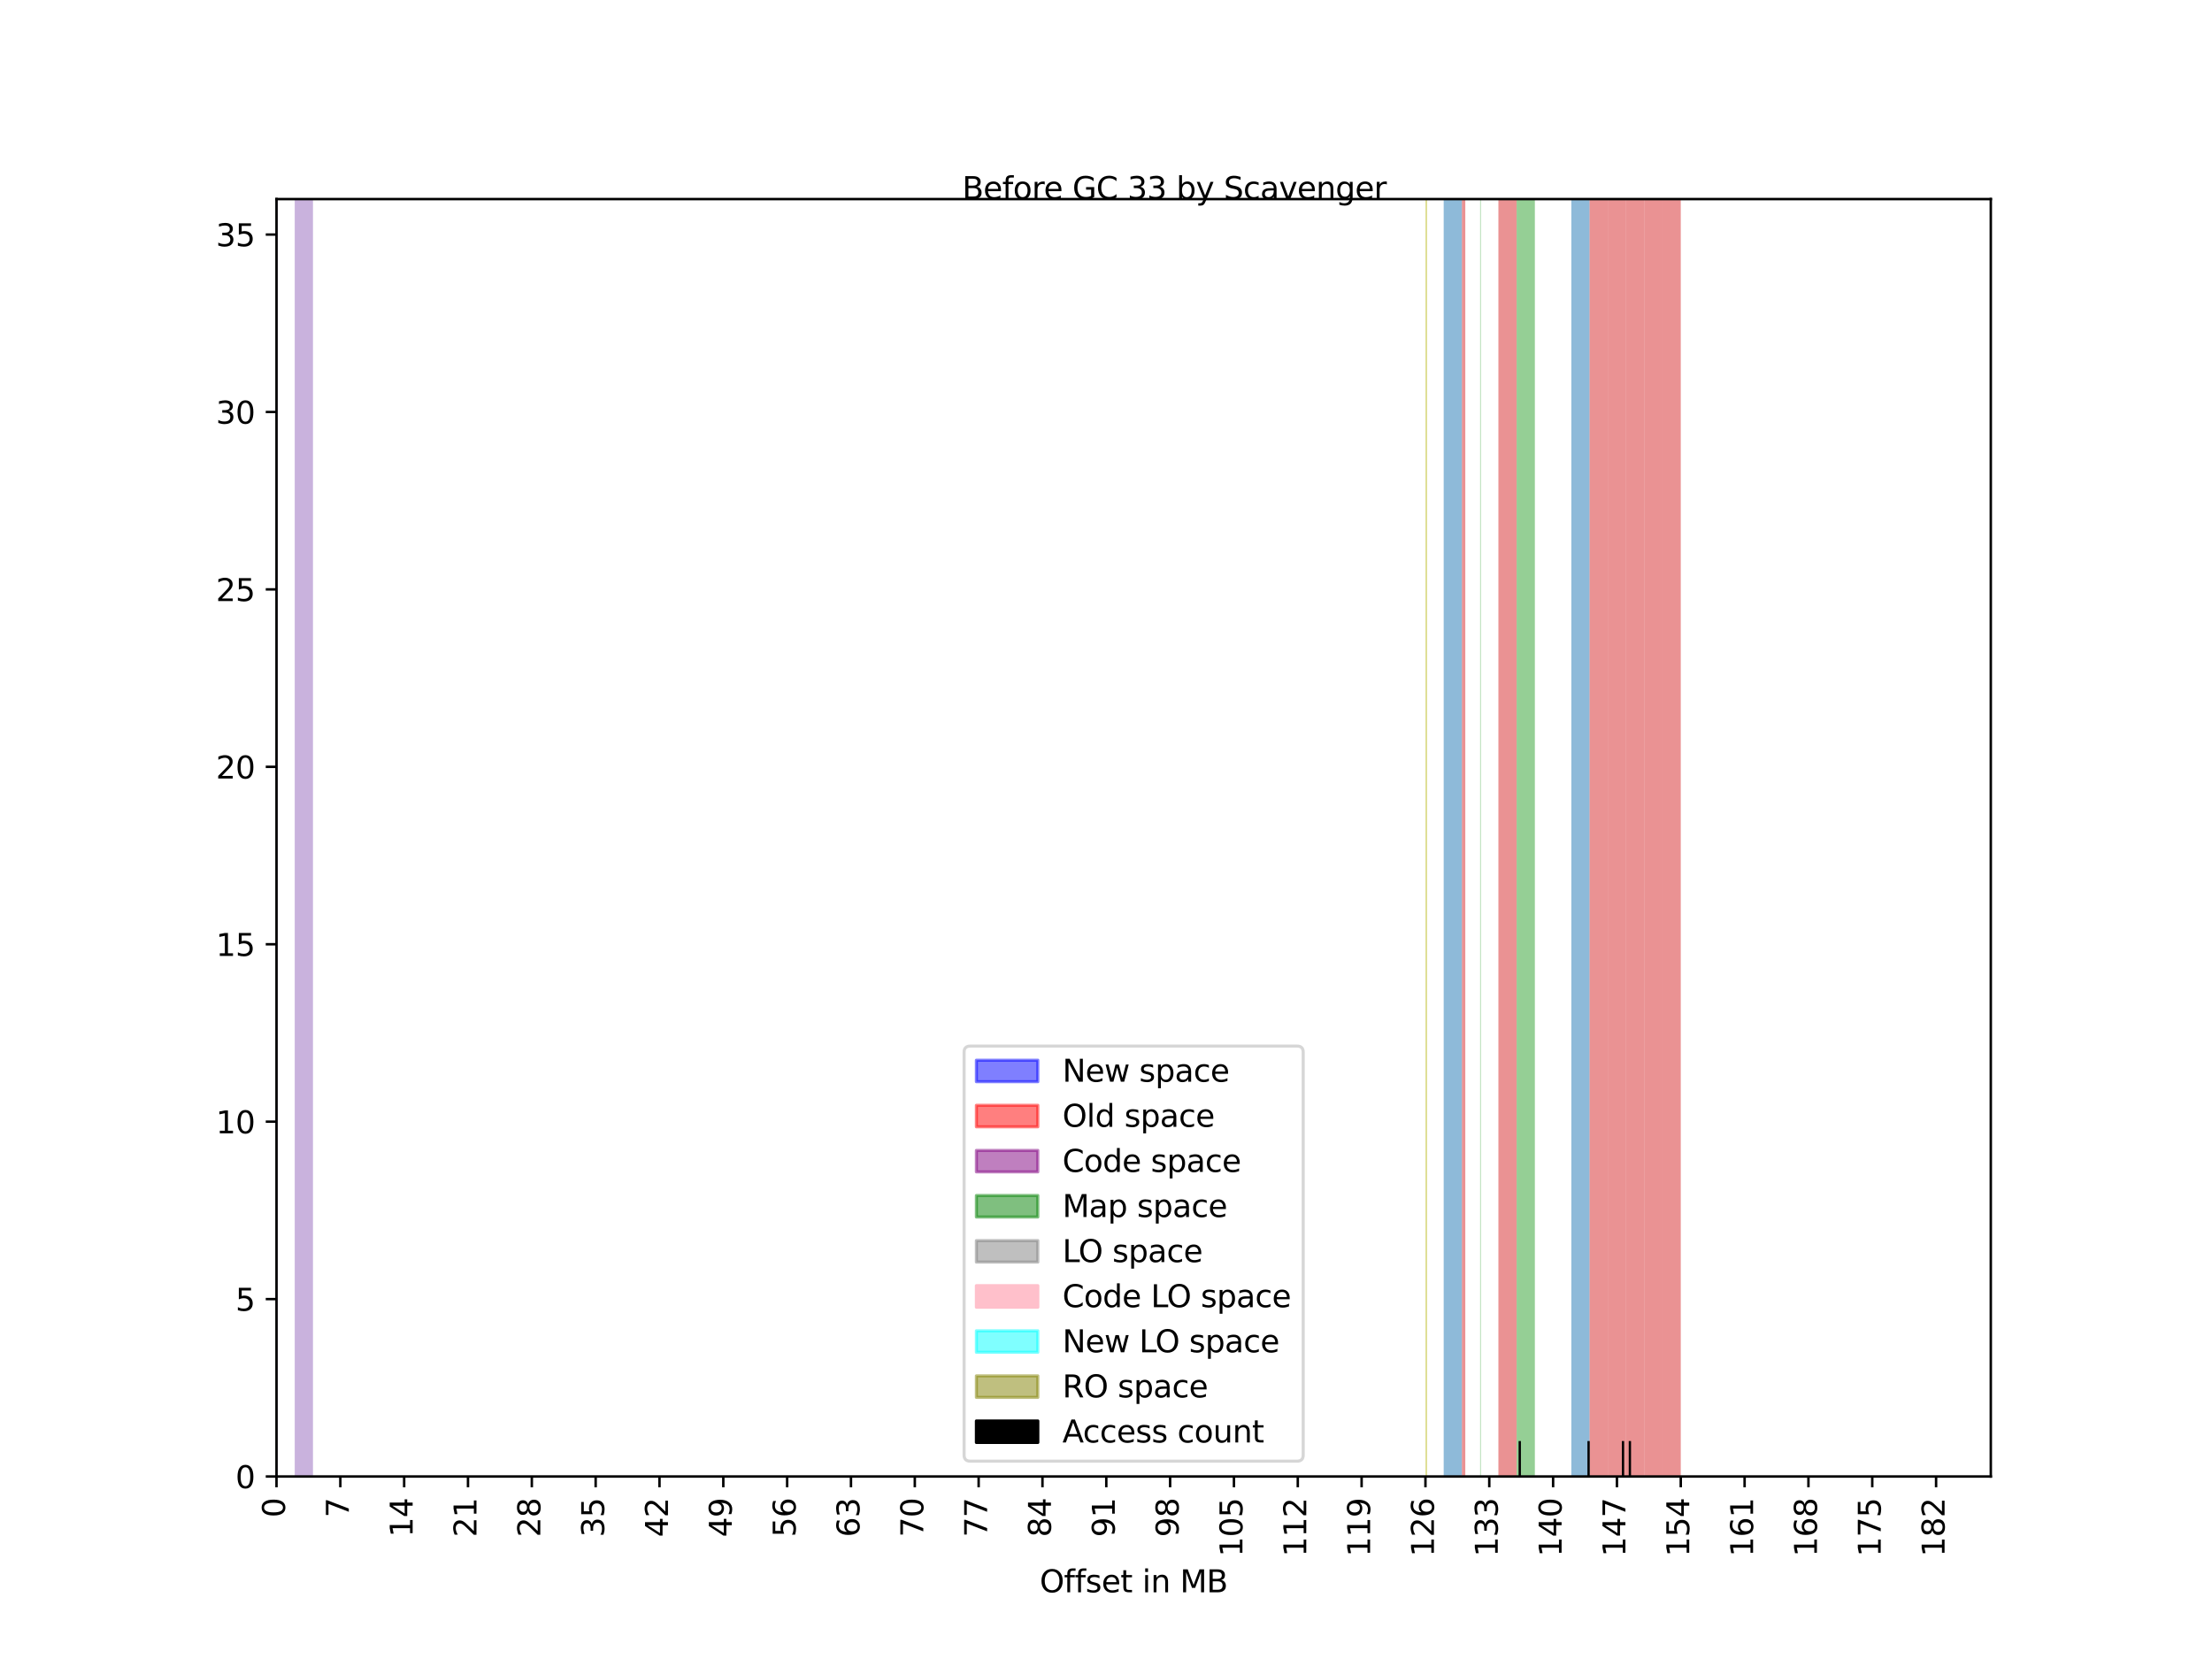 <?xml version="1.0" encoding="utf-8" standalone="no"?>
<!DOCTYPE svg PUBLIC "-//W3C//DTD SVG 1.1//EN"
  "http://www.w3.org/Graphics/SVG/1.1/DTD/svg11.dtd">
<svg height="540pt" version="1.1" viewBox="0 0 720 540" width="720pt" xmlns="http://www.w3.org/2000/svg" xmlns:xlink="http://www.w3.org/1999/xlink">
 <defs>
  <style type="text/css">*{stroke-linecap:butt;stroke-linejoin:round;}</style>
 </defs>
 <g id="figure_1">
  <g id="patch_1">
   <path d="M 0 540 
L 720 540 
L 720 0 
L 0 0 
z
" style="fill:#ffffff;"/>
  </g>
  <g id="axes_1">
   <g id="patch_2">
    <path d="M 90 480.6 
L 648 480.6 
L 648 64.8 
L 90 64.8 
z
" style="fill:#ffffff;"/>
   </g>
   <g id="patch_3">
    <path clip-path="url(#p34854613bb)" d="M 469.915 480.6 
L 469.915 64.8 
L 475.851 64.8 
L 475.851 480.6 
z
" style="fill:#1f77b4;opacity:0.5;"/>
   </g>
   <g id="patch_4">
    <path clip-path="url(#p34854613bb)" d="M 511.468 480.6 
L 511.468 64.8 
L 517.404 64.8 
L 517.404 480.6 
z
" style="fill:#1f77b4;opacity:0.5;"/>
   </g>
   <g id="patch_5">
    <path clip-path="url(#p34854613bb)" d="M 475.851 480.6 
L 475.851 64.8 
L 476.953 64.8 
L 476.953 480.6 
z
" style="fill:#d62728;opacity:0.5;"/>
   </g>
   <g id="patch_6">
    <path clip-path="url(#p34854613bb)" d="M 523.34 480.6 
L 523.34 64.8 
L 529.277 64.8 
L 529.277 480.6 
z
" style="fill:#d62728;opacity:0.5;"/>
   </g>
   <g id="patch_7">
    <path clip-path="url(#p34854613bb)" d="M 517.404 480.6 
L 517.404 64.8 
L 523.34 64.8 
L 523.34 480.6 
z
" style="fill:#d62728;opacity:0.5;"/>
   </g>
   <g id="patch_8">
    <path clip-path="url(#p34854613bb)" d="M 541.149 480.6 
L 541.149 64.8 
L 547.085 64.8 
L 547.085 480.6 
z
" style="fill:#d62728;opacity:0.5;"/>
   </g>
   <g id="patch_9">
    <path clip-path="url(#p34854613bb)" d="M 487.723 480.6 
L 487.723 64.8 
L 493.66 64.8 
L 493.66 480.6 
z
" style="fill:#d62728;opacity:0.5;"/>
   </g>
   <g id="patch_10">
    <path clip-path="url(#p34854613bb)" d="M 529.277 480.6 
L 529.277 64.8 
L 535.213 64.8 
L 535.213 480.6 
z
" style="fill:#d62728;opacity:0.5;"/>
   </g>
   <g id="patch_11">
    <path clip-path="url(#p34854613bb)" d="M 535.213 480.6 
L 535.213 64.8 
L 541.149 64.8 
L 541.149 480.6 
z
" style="fill:#d62728;opacity:0.5;"/>
   </g>
   <g id="patch_12">
    <path clip-path="url(#p34854613bb)" d="M 90 480.6 
L 90 64.8 
L 90.406 64.8 
L 90.406 480.6 
z
" style="fill:#9467bd;opacity:0.5;"/>
   </g>
   <g id="patch_13">
    <path clip-path="url(#p34854613bb)" d="M 95.936 480.6 
L 95.936 64.8 
L 101.872 64.8 
L 101.872 480.6 
z
" style="fill:#9467bd;opacity:0.5;"/>
   </g>
   <g id="patch_14">
    <path clip-path="url(#p34854613bb)" d="M 481.787 480.6 
L 481.787 64.8 
L 481.984 64.8 
L 481.984 480.6 
z
" style="fill:#2ca02c;opacity:0.5;"/>
   </g>
   <g id="patch_15">
    <path clip-path="url(#p34854613bb)" d="M 493.66 480.6 
L 493.66 64.8 
L 499.596 64.8 
L 499.596 480.6 
z
" style="fill:#2ca02c;opacity:0.5;"/>
   </g>
   <g id="patch_16">
    <path clip-path="url(#p34854613bb)" d="M 463.979 480.6 
L 463.979 64.8 
L 464.524 64.8 
L 464.524 480.6 
z
" style="fill:#bcbd22;opacity:0.5;"/>
   </g>
   <g id="patch_17">
    <path clip-path="url(#p34854613bb)" d="M 494.302 480.6 
L 495.049 480.6 
L 495.049 469.05 
L 494.302 469.05 
z
"/>
   </g>
   <g id="patch_18">
    <path clip-path="url(#p34854613bb)" d="M 495.049 480.6 
L 495.796 480.6 
L 495.796 480.6 
L 495.049 480.6 
z
"/>
   </g>
   <g id="patch_19">
    <path clip-path="url(#p34854613bb)" d="M 495.796 480.6 
L 496.543 480.6 
L 496.543 480.6 
L 495.796 480.6 
z
"/>
   </g>
   <g id="patch_20">
    <path clip-path="url(#p34854613bb)" d="M 496.543 480.6 
L 497.289 480.6 
L 497.289 480.6 
L 496.543 480.6 
z
"/>
   </g>
   <g id="patch_21">
    <path clip-path="url(#p34854613bb)" d="M 497.289 480.6 
L 498.036 480.6 
L 498.036 480.6 
L 497.289 480.6 
z
"/>
   </g>
   <g id="patch_22">
    <path clip-path="url(#p34854613bb)" d="M 498.036 480.6 
L 498.783 480.6 
L 498.783 480.6 
L 498.036 480.6 
z
"/>
   </g>
   <g id="patch_23">
    <path clip-path="url(#p34854613bb)" d="M 498.783 480.6 
L 499.53 480.6 
L 499.53 480.6 
L 498.783 480.6 
z
"/>
   </g>
   <g id="patch_24">
    <path clip-path="url(#p34854613bb)" d="M 499.53 480.6 
L 500.277 480.6 
L 500.277 480.6 
L 499.53 480.6 
z
"/>
   </g>
   <g id="patch_25">
    <path clip-path="url(#p34854613bb)" d="M 500.277 480.6 
L 501.023 480.6 
L 501.023 480.6 
L 500.277 480.6 
z
"/>
   </g>
   <g id="patch_26">
    <path clip-path="url(#p34854613bb)" d="M 501.023 480.6 
L 501.77 480.6 
L 501.77 480.6 
L 501.023 480.6 
z
"/>
   </g>
   <g id="patch_27">
    <path clip-path="url(#p34854613bb)" d="M 501.77 480.6 
L 502.517 480.6 
L 502.517 480.6 
L 501.77 480.6 
z
"/>
   </g>
   <g id="patch_28">
    <path clip-path="url(#p34854613bb)" d="M 502.517 480.6 
L 503.264 480.6 
L 503.264 480.6 
L 502.517 480.6 
z
"/>
   </g>
   <g id="patch_29">
    <path clip-path="url(#p34854613bb)" d="M 503.264 480.6 
L 504.01 480.6 
L 504.01 480.6 
L 503.264 480.6 
z
"/>
   </g>
   <g id="patch_30">
    <path clip-path="url(#p34854613bb)" d="M 504.01 480.6 
L 504.757 480.6 
L 504.757 480.6 
L 504.01 480.6 
z
"/>
   </g>
   <g id="patch_31">
    <path clip-path="url(#p34854613bb)" d="M 504.757 480.6 
L 505.504 480.6 
L 505.504 480.6 
L 504.757 480.6 
z
"/>
   </g>
   <g id="patch_32">
    <path clip-path="url(#p34854613bb)" d="M 505.504 480.6 
L 506.251 480.6 
L 506.251 480.6 
L 505.504 480.6 
z
"/>
   </g>
   <g id="patch_33">
    <path clip-path="url(#p34854613bb)" d="M 506.251 480.6 
L 506.998 480.6 
L 506.998 480.6 
L 506.251 480.6 
z
"/>
   </g>
   <g id="patch_34">
    <path clip-path="url(#p34854613bb)" d="M 506.998 480.6 
L 507.744 480.6 
L 507.744 480.6 
L 506.998 480.6 
z
"/>
   </g>
   <g id="patch_35">
    <path clip-path="url(#p34854613bb)" d="M 507.744 480.6 
L 508.491 480.6 
L 508.491 480.6 
L 507.744 480.6 
z
"/>
   </g>
   <g id="patch_36">
    <path clip-path="url(#p34854613bb)" d="M 508.491 480.6 
L 509.238 480.6 
L 509.238 480.6 
L 508.491 480.6 
z
"/>
   </g>
   <g id="patch_37">
    <path clip-path="url(#p34854613bb)" d="M 509.238 480.6 
L 509.985 480.6 
L 509.985 480.6 
L 509.238 480.6 
z
"/>
   </g>
   <g id="patch_38">
    <path clip-path="url(#p34854613bb)" d="M 509.985 480.6 
L 510.732 480.6 
L 510.732 480.6 
L 509.985 480.6 
z
"/>
   </g>
   <g id="patch_39">
    <path clip-path="url(#p34854613bb)" d="M 510.732 480.6 
L 511.478 480.6 
L 511.478 480.6 
L 510.732 480.6 
z
"/>
   </g>
   <g id="patch_40">
    <path clip-path="url(#p34854613bb)" d="M 511.478 480.6 
L 512.225 480.6 
L 512.225 480.6 
L 511.478 480.6 
z
"/>
   </g>
   <g id="patch_41">
    <path clip-path="url(#p34854613bb)" d="M 512.225 480.6 
L 512.972 480.6 
L 512.972 480.6 
L 512.225 480.6 
z
"/>
   </g>
   <g id="patch_42">
    <path clip-path="url(#p34854613bb)" d="M 512.972 480.6 
L 513.719 480.6 
L 513.719 480.6 
L 512.972 480.6 
z
"/>
   </g>
   <g id="patch_43">
    <path clip-path="url(#p34854613bb)" d="M 513.719 480.6 
L 514.465 480.6 
L 514.465 480.6 
L 513.719 480.6 
z
"/>
   </g>
   <g id="patch_44">
    <path clip-path="url(#p34854613bb)" d="M 514.465 480.6 
L 515.212 480.6 
L 515.212 480.6 
L 514.465 480.6 
z
"/>
   </g>
   <g id="patch_45">
    <path clip-path="url(#p34854613bb)" d="M 515.212 480.6 
L 515.959 480.6 
L 515.959 480.6 
L 515.212 480.6 
z
"/>
   </g>
   <g id="patch_46">
    <path clip-path="url(#p34854613bb)" d="M 515.959 480.6 
L 516.706 480.6 
L 516.706 480.6 
L 515.959 480.6 
z
"/>
   </g>
   <g id="patch_47">
    <path clip-path="url(#p34854613bb)" d="M 516.706 480.6 
L 517.453 480.6 
L 517.453 469.05 
L 516.706 469.05 
z
"/>
   </g>
   <g id="patch_48">
    <path clip-path="url(#p34854613bb)" d="M 517.453 480.6 
L 518.199 480.6 
L 518.199 480.6 
L 517.453 480.6 
z
"/>
   </g>
   <g id="patch_49">
    <path clip-path="url(#p34854613bb)" d="M 518.199 480.6 
L 518.946 480.6 
L 518.946 480.6 
L 518.199 480.6 
z
"/>
   </g>
   <g id="patch_50">
    <path clip-path="url(#p34854613bb)" d="M 518.946 480.6 
L 519.693 480.6 
L 519.693 480.6 
L 518.946 480.6 
z
"/>
   </g>
   <g id="patch_51">
    <path clip-path="url(#p34854613bb)" d="M 519.693 480.6 
L 520.44 480.6 
L 520.44 480.6 
L 519.693 480.6 
z
"/>
   </g>
   <g id="patch_52">
    <path clip-path="url(#p34854613bb)" d="M 520.44 480.6 
L 521.187 480.6 
L 521.187 480.6 
L 520.44 480.6 
z
"/>
   </g>
   <g id="patch_53">
    <path clip-path="url(#p34854613bb)" d="M 521.187 480.6 
L 521.933 480.6 
L 521.933 480.6 
L 521.187 480.6 
z
"/>
   </g>
   <g id="patch_54">
    <path clip-path="url(#p34854613bb)" d="M 521.933 480.6 
L 522.68 480.6 
L 522.68 480.6 
L 521.933 480.6 
z
"/>
   </g>
   <g id="patch_55">
    <path clip-path="url(#p34854613bb)" d="M 522.68 480.6 
L 523.427 480.6 
L 523.427 480.6 
L 522.68 480.6 
z
"/>
   </g>
   <g id="patch_56">
    <path clip-path="url(#p34854613bb)" d="M 523.427 480.6 
L 524.174 480.6 
L 524.174 480.6 
L 523.427 480.6 
z
"/>
   </g>
   <g id="patch_57">
    <path clip-path="url(#p34854613bb)" d="M 524.174 480.6 
L 524.92 480.6 
L 524.92 480.6 
L 524.174 480.6 
z
"/>
   </g>
   <g id="patch_58">
    <path clip-path="url(#p34854613bb)" d="M 524.92 480.6 
L 525.667 480.6 
L 525.667 480.6 
L 524.92 480.6 
z
"/>
   </g>
   <g id="patch_59">
    <path clip-path="url(#p34854613bb)" d="M 525.667 480.6 
L 526.414 480.6 
L 526.414 480.6 
L 525.667 480.6 
z
"/>
   </g>
   <g id="patch_60">
    <path clip-path="url(#p34854613bb)" d="M 526.414 480.6 
L 527.161 480.6 
L 527.161 480.6 
L 526.414 480.6 
z
"/>
   </g>
   <g id="patch_61">
    <path clip-path="url(#p34854613bb)" d="M 527.161 480.6 
L 527.908 480.6 
L 527.908 480.6 
L 527.161 480.6 
z
"/>
   </g>
   <g id="patch_62">
    <path clip-path="url(#p34854613bb)" d="M 527.908 480.6 
L 528.654 480.6 
L 528.654 469.05 
L 527.908 469.05 
z
"/>
   </g>
   <g id="patch_63">
    <path clip-path="url(#p34854613bb)" d="M 528.654 480.6 
L 529.401 480.6 
L 529.401 480.6 
L 528.654 480.6 
z
"/>
   </g>
   <g id="patch_64">
    <path clip-path="url(#p34854613bb)" d="M 529.401 480.6 
L 530.148 480.6 
L 530.148 480.6 
L 529.401 480.6 
z
"/>
   </g>
   <g id="patch_65">
    <path clip-path="url(#p34854613bb)" d="M 530.148 480.6 
L 530.895 480.6 
L 530.895 469.05 
L 530.148 469.05 
z
"/>
   </g>
   <g id="matplotlib.axis_1">
    <g id="xtick_1">
     <g id="line2d_1">
      <defs>
       <path d="M 0 0 
L 0 3.5 
" id="mccbd454fa7" style="stroke:#000000;stroke-width:0.8;"/>
      </defs>
      <g>
       <use style="stroke:#000000;stroke-width:0.8;" x="90" xlink:href="#mccbd454fa7" y="480.6"/>
      </g>
     </g>
     <g id="text_1">
      <!-- 0 -->
      <g transform="translate(92.759 493.962)rotate(-90)scale(0.1 -0.1)">
       <defs>
        <path d="M 2034 4250 
Q 1547 4250 1301 3770 
Q 1056 3291 1056 2328 
Q 1056 1369 1301 889 
Q 1547 409 2034 409 
Q 2525 409 2770 889 
Q 3016 1369 3016 2328 
Q 3016 3291 2770 3770 
Q 2525 4250 2034 4250 
z
M 2034 4750 
Q 2819 4750 3233 4129 
Q 3647 3509 3647 2328 
Q 3647 1150 3233 529 
Q 2819 -91 2034 -91 
Q 1250 -91 836 529 
Q 422 1150 422 2328 
Q 422 3509 836 4129 
Q 1250 4750 2034 4750 
z
" id="DejaVuSans-30" transform="scale(0.016)"/>
       </defs>
       <use xlink:href="#DejaVuSans-30"/>
      </g>
     </g>
    </g>
    <g id="xtick_2">
     <g id="line2d_2">
      <g>
       <use style="stroke:#000000;stroke-width:0.8;" x="110.777" xlink:href="#mccbd454fa7" y="480.6"/>
      </g>
     </g>
     <g id="text_2">
      <!-- 7 -->
      <g transform="translate(113.536 493.962)rotate(-90)scale(0.1 -0.1)">
       <defs>
        <path d="M 525 4666 
L 3525 4666 
L 3525 4397 
L 1831 0 
L 1172 0 
L 2766 4134 
L 525 4134 
L 525 4666 
z
" id="DejaVuSans-37" transform="scale(0.016)"/>
       </defs>
       <use xlink:href="#DejaVuSans-37"/>
      </g>
     </g>
    </g>
    <g id="xtick_3">
     <g id="line2d_3">
      <g>
       <use style="stroke:#000000;stroke-width:0.8;" x="131.553" xlink:href="#mccbd454fa7" y="480.6"/>
      </g>
     </g>
     <g id="text_3">
      <!-- 14 -->
      <g transform="translate(134.313 500.325)rotate(-90)scale(0.1 -0.1)">
       <defs>
        <path d="M 794 531 
L 1825 531 
L 1825 4091 
L 703 3866 
L 703 4441 
L 1819 4666 
L 2450 4666 
L 2450 531 
L 3481 531 
L 3481 0 
L 794 0 
L 794 531 
z
" id="DejaVuSans-31" transform="scale(0.016)"/>
        <path d="M 2419 4116 
L 825 1625 
L 2419 1625 
L 2419 4116 
z
M 2253 4666 
L 3047 4666 
L 3047 1625 
L 3713 1625 
L 3713 1100 
L 3047 1100 
L 3047 0 
L 2419 0 
L 2419 1100 
L 313 1100 
L 313 1709 
L 2253 4666 
z
" id="DejaVuSans-34" transform="scale(0.016)"/>
       </defs>
       <use xlink:href="#DejaVuSans-31"/>
       <use x="63.623" xlink:href="#DejaVuSans-34"/>
      </g>
     </g>
    </g>
    <g id="xtick_4">
     <g id="line2d_4">
      <g>
       <use style="stroke:#000000;stroke-width:0.8;" x="152.33" xlink:href="#mccbd454fa7" y="480.6"/>
      </g>
     </g>
     <g id="text_4">
      <!-- 21 -->
      <g transform="translate(155.089 500.325)rotate(-90)scale(0.1 -0.1)">
       <defs>
        <path d="M 1228 531 
L 3431 531 
L 3431 0 
L 469 0 
L 469 531 
Q 828 903 1448 1529 
Q 2069 2156 2228 2338 
Q 2531 2678 2651 2914 
Q 2772 3150 2772 3378 
Q 2772 3750 2511 3984 
Q 2250 4219 1831 4219 
Q 1534 4219 1204 4116 
Q 875 4013 500 3803 
L 500 4441 
Q 881 4594 1212 4672 
Q 1544 4750 1819 4750 
Q 2544 4750 2975 4387 
Q 3406 4025 3406 3419 
Q 3406 3131 3298 2873 
Q 3191 2616 2906 2266 
Q 2828 2175 2409 1742 
Q 1991 1309 1228 531 
z
" id="DejaVuSans-32" transform="scale(0.016)"/>
       </defs>
       <use xlink:href="#DejaVuSans-32"/>
       <use x="63.623" xlink:href="#DejaVuSans-31"/>
      </g>
     </g>
    </g>
    <g id="xtick_5">
     <g id="line2d_5">
      <g>
       <use style="stroke:#000000;stroke-width:0.8;" x="173.106" xlink:href="#mccbd454fa7" y="480.6"/>
      </g>
     </g>
     <g id="text_5">
      <!-- 28 -->
      <g transform="translate(175.866 500.325)rotate(-90)scale(0.1 -0.1)">
       <defs>
        <path d="M 2034 2216 
Q 1584 2216 1326 1975 
Q 1069 1734 1069 1313 
Q 1069 891 1326 650 
Q 1584 409 2034 409 
Q 2484 409 2743 651 
Q 3003 894 3003 1313 
Q 3003 1734 2745 1975 
Q 2488 2216 2034 2216 
z
M 1403 2484 
Q 997 2584 770 2862 
Q 544 3141 544 3541 
Q 544 4100 942 4425 
Q 1341 4750 2034 4750 
Q 2731 4750 3128 4425 
Q 3525 4100 3525 3541 
Q 3525 3141 3298 2862 
Q 3072 2584 2669 2484 
Q 3125 2378 3379 2068 
Q 3634 1759 3634 1313 
Q 3634 634 3220 271 
Q 2806 -91 2034 -91 
Q 1263 -91 848 271 
Q 434 634 434 1313 
Q 434 1759 690 2068 
Q 947 2378 1403 2484 
z
M 1172 3481 
Q 1172 3119 1398 2916 
Q 1625 2713 2034 2713 
Q 2441 2713 2670 2916 
Q 2900 3119 2900 3481 
Q 2900 3844 2670 4047 
Q 2441 4250 2034 4250 
Q 1625 4250 1398 4047 
Q 1172 3844 1172 3481 
z
" id="DejaVuSans-38" transform="scale(0.016)"/>
       </defs>
       <use xlink:href="#DejaVuSans-32"/>
       <use x="63.623" xlink:href="#DejaVuSans-38"/>
      </g>
     </g>
    </g>
    <g id="xtick_6">
     <g id="line2d_6">
      <g>
       <use style="stroke:#000000;stroke-width:0.8;" x="193.883" xlink:href="#mccbd454fa7" y="480.6"/>
      </g>
     </g>
     <g id="text_6">
      <!-- 35 -->
      <g transform="translate(196.642 500.325)rotate(-90)scale(0.1 -0.1)">
       <defs>
        <path d="M 2597 2516 
Q 3050 2419 3304 2112 
Q 3559 1806 3559 1356 
Q 3559 666 3084 287 
Q 2609 -91 1734 -91 
Q 1441 -91 1130 -33 
Q 819 25 488 141 
L 488 750 
Q 750 597 1062 519 
Q 1375 441 1716 441 
Q 2309 441 2620 675 
Q 2931 909 2931 1356 
Q 2931 1769 2642 2001 
Q 2353 2234 1838 2234 
L 1294 2234 
L 1294 2753 
L 1863 2753 
Q 2328 2753 2575 2939 
Q 2822 3125 2822 3475 
Q 2822 3834 2567 4026 
Q 2313 4219 1838 4219 
Q 1578 4219 1281 4162 
Q 984 4106 628 3988 
L 628 4550 
Q 988 4650 1302 4700 
Q 1616 4750 1894 4750 
Q 2613 4750 3031 4423 
Q 3450 4097 3450 3541 
Q 3450 3153 3228 2886 
Q 3006 2619 2597 2516 
z
" id="DejaVuSans-33" transform="scale(0.016)"/>
        <path d="M 691 4666 
L 3169 4666 
L 3169 4134 
L 1269 4134 
L 1269 2991 
Q 1406 3038 1543 3061 
Q 1681 3084 1819 3084 
Q 2600 3084 3056 2656 
Q 3513 2228 3513 1497 
Q 3513 744 3044 326 
Q 2575 -91 1722 -91 
Q 1428 -91 1123 -41 
Q 819 9 494 109 
L 494 744 
Q 775 591 1075 516 
Q 1375 441 1709 441 
Q 2250 441 2565 725 
Q 2881 1009 2881 1497 
Q 2881 1984 2565 2268 
Q 2250 2553 1709 2553 
Q 1456 2553 1204 2497 
Q 953 2441 691 2322 
L 691 4666 
z
" id="DejaVuSans-35" transform="scale(0.016)"/>
       </defs>
       <use xlink:href="#DejaVuSans-33"/>
       <use x="63.623" xlink:href="#DejaVuSans-35"/>
      </g>
     </g>
    </g>
    <g id="xtick_7">
     <g id="line2d_7">
      <g>
       <use style="stroke:#000000;stroke-width:0.8;" x="214.66" xlink:href="#mccbd454fa7" y="480.6"/>
      </g>
     </g>
     <g id="text_7">
      <!-- 42 -->
      <g transform="translate(217.419 500.325)rotate(-90)scale(0.1 -0.1)">
       <use xlink:href="#DejaVuSans-34"/>
       <use x="63.623" xlink:href="#DejaVuSans-32"/>
      </g>
     </g>
    </g>
    <g id="xtick_8">
     <g id="line2d_8">
      <g>
       <use style="stroke:#000000;stroke-width:0.8;" x="235.436" xlink:href="#mccbd454fa7" y="480.6"/>
      </g>
     </g>
     <g id="text_8">
      <!-- 49 -->
      <g transform="translate(238.196 500.325)rotate(-90)scale(0.1 -0.1)">
       <defs>
        <path d="M 703 97 
L 703 672 
Q 941 559 1184 500 
Q 1428 441 1663 441 
Q 2288 441 2617 861 
Q 2947 1281 2994 2138 
Q 2813 1869 2534 1725 
Q 2256 1581 1919 1581 
Q 1219 1581 811 2004 
Q 403 2428 403 3163 
Q 403 3881 828 4315 
Q 1253 4750 1959 4750 
Q 2769 4750 3195 4129 
Q 3622 3509 3622 2328 
Q 3622 1225 3098 567 
Q 2575 -91 1691 -91 
Q 1453 -91 1209 -44 
Q 966 3 703 97 
z
M 1959 2075 
Q 2384 2075 2632 2365 
Q 2881 2656 2881 3163 
Q 2881 3666 2632 3958 
Q 2384 4250 1959 4250 
Q 1534 4250 1286 3958 
Q 1038 3666 1038 3163 
Q 1038 2656 1286 2365 
Q 1534 2075 1959 2075 
z
" id="DejaVuSans-39" transform="scale(0.016)"/>
       </defs>
       <use xlink:href="#DejaVuSans-34"/>
       <use x="63.623" xlink:href="#DejaVuSans-39"/>
      </g>
     </g>
    </g>
    <g id="xtick_9">
     <g id="line2d_9">
      <g>
       <use style="stroke:#000000;stroke-width:0.8;" x="256.213" xlink:href="#mccbd454fa7" y="480.6"/>
      </g>
     </g>
     <g id="text_9">
      <!-- 56 -->
      <g transform="translate(258.972 500.325)rotate(-90)scale(0.1 -0.1)">
       <defs>
        <path d="M 2113 2584 
Q 1688 2584 1439 2293 
Q 1191 2003 1191 1497 
Q 1191 994 1439 701 
Q 1688 409 2113 409 
Q 2538 409 2786 701 
Q 3034 994 3034 1497 
Q 3034 2003 2786 2293 
Q 2538 2584 2113 2584 
z
M 3366 4563 
L 3366 3988 
Q 3128 4100 2886 4159 
Q 2644 4219 2406 4219 
Q 1781 4219 1451 3797 
Q 1122 3375 1075 2522 
Q 1259 2794 1537 2939 
Q 1816 3084 2150 3084 
Q 2853 3084 3261 2657 
Q 3669 2231 3669 1497 
Q 3669 778 3244 343 
Q 2819 -91 2113 -91 
Q 1303 -91 875 529 
Q 447 1150 447 2328 
Q 447 3434 972 4092 
Q 1497 4750 2381 4750 
Q 2619 4750 2861 4703 
Q 3103 4656 3366 4563 
z
" id="DejaVuSans-36" transform="scale(0.016)"/>
       </defs>
       <use xlink:href="#DejaVuSans-35"/>
       <use x="63.623" xlink:href="#DejaVuSans-36"/>
      </g>
     </g>
    </g>
    <g id="xtick_10">
     <g id="line2d_10">
      <g>
       <use style="stroke:#000000;stroke-width:0.8;" x="276.989" xlink:href="#mccbd454fa7" y="480.6"/>
      </g>
     </g>
     <g id="text_10">
      <!-- 63 -->
      <g transform="translate(279.749 500.325)rotate(-90)scale(0.1 -0.1)">
       <use xlink:href="#DejaVuSans-36"/>
       <use x="63.623" xlink:href="#DejaVuSans-33"/>
      </g>
     </g>
    </g>
    <g id="xtick_11">
     <g id="line2d_11">
      <g>
       <use style="stroke:#000000;stroke-width:0.8;" x="297.766" xlink:href="#mccbd454fa7" y="480.6"/>
      </g>
     </g>
     <g id="text_11">
      <!-- 70 -->
      <g transform="translate(300.525 500.325)rotate(-90)scale(0.1 -0.1)">
       <use xlink:href="#DejaVuSans-37"/>
       <use x="63.623" xlink:href="#DejaVuSans-30"/>
      </g>
     </g>
    </g>
    <g id="xtick_12">
     <g id="line2d_12">
      <g>
       <use style="stroke:#000000;stroke-width:0.8;" x="318.543" xlink:href="#mccbd454fa7" y="480.6"/>
      </g>
     </g>
     <g id="text_12">
      <!-- 77 -->
      <g transform="translate(321.302 500.325)rotate(-90)scale(0.1 -0.1)">
       <use xlink:href="#DejaVuSans-37"/>
       <use x="63.623" xlink:href="#DejaVuSans-37"/>
      </g>
     </g>
    </g>
    <g id="xtick_13">
     <g id="line2d_13">
      <g>
       <use style="stroke:#000000;stroke-width:0.8;" x="339.319" xlink:href="#mccbd454fa7" y="480.6"/>
      </g>
     </g>
     <g id="text_13">
      <!-- 84 -->
      <g transform="translate(342.079 500.325)rotate(-90)scale(0.1 -0.1)">
       <use xlink:href="#DejaVuSans-38"/>
       <use x="63.623" xlink:href="#DejaVuSans-34"/>
      </g>
     </g>
    </g>
    <g id="xtick_14">
     <g id="line2d_14">
      <g>
       <use style="stroke:#000000;stroke-width:0.8;" x="360.096" xlink:href="#mccbd454fa7" y="480.6"/>
      </g>
     </g>
     <g id="text_14">
      <!-- 91 -->
      <g transform="translate(362.855 500.325)rotate(-90)scale(0.1 -0.1)">
       <use xlink:href="#DejaVuSans-39"/>
       <use x="63.623" xlink:href="#DejaVuSans-31"/>
      </g>
     </g>
    </g>
    <g id="xtick_15">
     <g id="line2d_15">
      <g>
       <use style="stroke:#000000;stroke-width:0.8;" x="380.872" xlink:href="#mccbd454fa7" y="480.6"/>
      </g>
     </g>
     <g id="text_15">
      <!-- 98 -->
      <g transform="translate(383.632 500.325)rotate(-90)scale(0.1 -0.1)">
       <use xlink:href="#DejaVuSans-39"/>
       <use x="63.623" xlink:href="#DejaVuSans-38"/>
      </g>
     </g>
    </g>
    <g id="xtick_16">
     <g id="line2d_16">
      <g>
       <use style="stroke:#000000;stroke-width:0.8;" x="401.649" xlink:href="#mccbd454fa7" y="480.6"/>
      </g>
     </g>
     <g id="text_16">
      <!-- 105 -->
      <g transform="translate(404.408 506.688)rotate(-90)scale(0.1 -0.1)">
       <use xlink:href="#DejaVuSans-31"/>
       <use x="63.623" xlink:href="#DejaVuSans-30"/>
       <use x="127.246" xlink:href="#DejaVuSans-35"/>
      </g>
     </g>
    </g>
    <g id="xtick_17">
     <g id="line2d_17">
      <g>
       <use style="stroke:#000000;stroke-width:0.8;" x="422.426" xlink:href="#mccbd454fa7" y="480.6"/>
      </g>
     </g>
     <g id="text_17">
      <!-- 112 -->
      <g transform="translate(425.185 506.688)rotate(-90)scale(0.1 -0.1)">
       <use xlink:href="#DejaVuSans-31"/>
       <use x="63.623" xlink:href="#DejaVuSans-31"/>
       <use x="127.246" xlink:href="#DejaVuSans-32"/>
      </g>
     </g>
    </g>
    <g id="xtick_18">
     <g id="line2d_18">
      <g>
       <use style="stroke:#000000;stroke-width:0.8;" x="443.202" xlink:href="#mccbd454fa7" y="480.6"/>
      </g>
     </g>
     <g id="text_18">
      <!-- 119 -->
      <g transform="translate(445.962 506.688)rotate(-90)scale(0.1 -0.1)">
       <use xlink:href="#DejaVuSans-31"/>
       <use x="63.623" xlink:href="#DejaVuSans-31"/>
       <use x="127.246" xlink:href="#DejaVuSans-39"/>
      </g>
     </g>
    </g>
    <g id="xtick_19">
     <g id="line2d_19">
      <g>
       <use style="stroke:#000000;stroke-width:0.8;" x="463.979" xlink:href="#mccbd454fa7" y="480.6"/>
      </g>
     </g>
     <g id="text_19">
      <!-- 126 -->
      <g transform="translate(466.738 506.688)rotate(-90)scale(0.1 -0.1)">
       <use xlink:href="#DejaVuSans-31"/>
       <use x="63.623" xlink:href="#DejaVuSans-32"/>
       <use x="127.246" xlink:href="#DejaVuSans-36"/>
      </g>
     </g>
    </g>
    <g id="xtick_20">
     <g id="line2d_20">
      <g>
       <use style="stroke:#000000;stroke-width:0.8;" x="484.755" xlink:href="#mccbd454fa7" y="480.6"/>
      </g>
     </g>
     <g id="text_20">
      <!-- 133 -->
      <g transform="translate(487.515 506.688)rotate(-90)scale(0.1 -0.1)">
       <use xlink:href="#DejaVuSans-31"/>
       <use x="63.623" xlink:href="#DejaVuSans-33"/>
       <use x="127.246" xlink:href="#DejaVuSans-33"/>
      </g>
     </g>
    </g>
    <g id="xtick_21">
     <g id="line2d_21">
      <g>
       <use style="stroke:#000000;stroke-width:0.8;" x="505.532" xlink:href="#mccbd454fa7" y="480.6"/>
      </g>
     </g>
     <g id="text_21">
      <!-- 140 -->
      <g transform="translate(508.291 506.688)rotate(-90)scale(0.1 -0.1)">
       <use xlink:href="#DejaVuSans-31"/>
       <use x="63.623" xlink:href="#DejaVuSans-34"/>
       <use x="127.246" xlink:href="#DejaVuSans-30"/>
      </g>
     </g>
    </g>
    <g id="xtick_22">
     <g id="line2d_22">
      <g>
       <use style="stroke:#000000;stroke-width:0.8;" x="526.309" xlink:href="#mccbd454fa7" y="480.6"/>
      </g>
     </g>
     <g id="text_22">
      <!-- 147 -->
      <g transform="translate(529.068 506.688)rotate(-90)scale(0.1 -0.1)">
       <use xlink:href="#DejaVuSans-31"/>
       <use x="63.623" xlink:href="#DejaVuSans-34"/>
       <use x="127.246" xlink:href="#DejaVuSans-37"/>
      </g>
     </g>
    </g>
    <g id="xtick_23">
     <g id="line2d_23">
      <g>
       <use style="stroke:#000000;stroke-width:0.8;" x="547.085" xlink:href="#mccbd454fa7" y="480.6"/>
      </g>
     </g>
     <g id="text_23">
      <!-- 154 -->
      <g transform="translate(549.844 506.688)rotate(-90)scale(0.1 -0.1)">
       <use xlink:href="#DejaVuSans-31"/>
       <use x="63.623" xlink:href="#DejaVuSans-35"/>
       <use x="127.246" xlink:href="#DejaVuSans-34"/>
      </g>
     </g>
    </g>
    <g id="xtick_24">
     <g id="line2d_24">
      <g>
       <use style="stroke:#000000;stroke-width:0.8;" x="567.862" xlink:href="#mccbd454fa7" y="480.6"/>
      </g>
     </g>
     <g id="text_24">
      <!-- 161 -->
      <g transform="translate(570.621 506.688)rotate(-90)scale(0.1 -0.1)">
       <use xlink:href="#DejaVuSans-31"/>
       <use x="63.623" xlink:href="#DejaVuSans-36"/>
       <use x="127.246" xlink:href="#DejaVuSans-31"/>
      </g>
     </g>
    </g>
    <g id="xtick_25">
     <g id="line2d_25">
      <g>
       <use style="stroke:#000000;stroke-width:0.8;" x="588.638" xlink:href="#mccbd454fa7" y="480.6"/>
      </g>
     </g>
     <g id="text_25">
      <!-- 168 -->
      <g transform="translate(591.398 506.688)rotate(-90)scale(0.1 -0.1)">
       <use xlink:href="#DejaVuSans-31"/>
       <use x="63.623" xlink:href="#DejaVuSans-36"/>
       <use x="127.246" xlink:href="#DejaVuSans-38"/>
      </g>
     </g>
    </g>
    <g id="xtick_26">
     <g id="line2d_26">
      <g>
       <use style="stroke:#000000;stroke-width:0.8;" x="609.415" xlink:href="#mccbd454fa7" y="480.6"/>
      </g>
     </g>
     <g id="text_26">
      <!-- 175 -->
      <g transform="translate(612.174 506.688)rotate(-90)scale(0.1 -0.1)">
       <use xlink:href="#DejaVuSans-31"/>
       <use x="63.623" xlink:href="#DejaVuSans-37"/>
       <use x="127.246" xlink:href="#DejaVuSans-35"/>
      </g>
     </g>
    </g>
    <g id="xtick_27">
     <g id="line2d_27">
      <g>
       <use style="stroke:#000000;stroke-width:0.8;" x="630.191" xlink:href="#mccbd454fa7" y="480.6"/>
      </g>
     </g>
     <g id="text_27">
      <!-- 182 -->
      <g transform="translate(632.951 506.688)rotate(-90)scale(0.1 -0.1)">
       <use xlink:href="#DejaVuSans-31"/>
       <use x="63.623" xlink:href="#DejaVuSans-38"/>
       <use x="127.246" xlink:href="#DejaVuSans-32"/>
      </g>
     </g>
    </g>
    <g id="text_28">
     <!-- Offset in MB -->
     <g transform="translate(338.422 518.286)scale(0.1 -0.1)">
      <defs>
       <path d="M 2522 4238 
Q 1834 4238 1429 3725 
Q 1025 3213 1025 2328 
Q 1025 1447 1429 934 
Q 1834 422 2522 422 
Q 3209 422 3611 934 
Q 4013 1447 4013 2328 
Q 4013 3213 3611 3725 
Q 3209 4238 2522 4238 
z
M 2522 4750 
Q 3503 4750 4090 4092 
Q 4678 3434 4678 2328 
Q 4678 1225 4090 567 
Q 3503 -91 2522 -91 
Q 1538 -91 948 565 
Q 359 1222 359 2328 
Q 359 3434 948 4092 
Q 1538 4750 2522 4750 
z
" id="DejaVuSans-4f" transform="scale(0.016)"/>
       <path d="M 2375 4863 
L 2375 4384 
L 1825 4384 
Q 1516 4384 1395 4259 
Q 1275 4134 1275 3809 
L 1275 3500 
L 2222 3500 
L 2222 3053 
L 1275 3053 
L 1275 0 
L 697 0 
L 697 3053 
L 147 3053 
L 147 3500 
L 697 3500 
L 697 3744 
Q 697 4328 969 4595 
Q 1241 4863 1831 4863 
L 2375 4863 
z
" id="DejaVuSans-66" transform="scale(0.016)"/>
       <path d="M 2834 3397 
L 2834 2853 
Q 2591 2978 2328 3040 
Q 2066 3103 1784 3103 
Q 1356 3103 1142 2972 
Q 928 2841 928 2578 
Q 928 2378 1081 2264 
Q 1234 2150 1697 2047 
L 1894 2003 
Q 2506 1872 2764 1633 
Q 3022 1394 3022 966 
Q 3022 478 2636 193 
Q 2250 -91 1575 -91 
Q 1294 -91 989 -36 
Q 684 19 347 128 
L 347 722 
Q 666 556 975 473 
Q 1284 391 1588 391 
Q 1994 391 2212 530 
Q 2431 669 2431 922 
Q 2431 1156 2273 1281 
Q 2116 1406 1581 1522 
L 1381 1569 
Q 847 1681 609 1914 
Q 372 2147 372 2553 
Q 372 3047 722 3315 
Q 1072 3584 1716 3584 
Q 2034 3584 2315 3537 
Q 2597 3491 2834 3397 
z
" id="DejaVuSans-73" transform="scale(0.016)"/>
       <path d="M 3597 1894 
L 3597 1613 
L 953 1613 
Q 991 1019 1311 708 
Q 1631 397 2203 397 
Q 2534 397 2845 478 
Q 3156 559 3463 722 
L 3463 178 
Q 3153 47 2828 -22 
Q 2503 -91 2169 -91 
Q 1331 -91 842 396 
Q 353 884 353 1716 
Q 353 2575 817 3079 
Q 1281 3584 2069 3584 
Q 2775 3584 3186 3129 
Q 3597 2675 3597 1894 
z
M 3022 2063 
Q 3016 2534 2758 2815 
Q 2500 3097 2075 3097 
Q 1594 3097 1305 2825 
Q 1016 2553 972 2059 
L 3022 2063 
z
" id="DejaVuSans-65" transform="scale(0.016)"/>
       <path d="M 1172 4494 
L 1172 3500 
L 2356 3500 
L 2356 3053 
L 1172 3053 
L 1172 1153 
Q 1172 725 1289 603 
Q 1406 481 1766 481 
L 2356 481 
L 2356 0 
L 1766 0 
Q 1100 0 847 248 
Q 594 497 594 1153 
L 594 3053 
L 172 3053 
L 172 3500 
L 594 3500 
L 594 4494 
L 1172 4494 
z
" id="DejaVuSans-74" transform="scale(0.016)"/>
       <path id="DejaVuSans-20" transform="scale(0.016)"/>
       <path d="M 603 3500 
L 1178 3500 
L 1178 0 
L 603 0 
L 603 3500 
z
M 603 4863 
L 1178 4863 
L 1178 4134 
L 603 4134 
L 603 4863 
z
" id="DejaVuSans-69" transform="scale(0.016)"/>
       <path d="M 3513 2113 
L 3513 0 
L 2938 0 
L 2938 2094 
Q 2938 2591 2744 2837 
Q 2550 3084 2163 3084 
Q 1697 3084 1428 2787 
Q 1159 2491 1159 1978 
L 1159 0 
L 581 0 
L 581 3500 
L 1159 3500 
L 1159 2956 
Q 1366 3272 1645 3428 
Q 1925 3584 2291 3584 
Q 2894 3584 3203 3211 
Q 3513 2838 3513 2113 
z
" id="DejaVuSans-6e" transform="scale(0.016)"/>
       <path d="M 628 4666 
L 1569 4666 
L 2759 1491 
L 3956 4666 
L 4897 4666 
L 4897 0 
L 4281 0 
L 4281 4097 
L 3078 897 
L 2444 897 
L 1241 4097 
L 1241 0 
L 628 0 
L 628 4666 
z
" id="DejaVuSans-4d" transform="scale(0.016)"/>
       <path d="M 1259 2228 
L 1259 519 
L 2272 519 
Q 2781 519 3026 730 
Q 3272 941 3272 1375 
Q 3272 1813 3026 2020 
Q 2781 2228 2272 2228 
L 1259 2228 
z
M 1259 4147 
L 1259 2741 
L 2194 2741 
Q 2656 2741 2882 2914 
Q 3109 3088 3109 3444 
Q 3109 3797 2882 3972 
Q 2656 4147 2194 4147 
L 1259 4147 
z
M 628 4666 
L 2241 4666 
Q 2963 4666 3353 4366 
Q 3744 4066 3744 3513 
Q 3744 3084 3544 2831 
Q 3344 2578 2956 2516 
Q 3422 2416 3680 2098 
Q 3938 1781 3938 1306 
Q 3938 681 3513 340 
Q 3088 0 2303 0 
L 628 0 
L 628 4666 
z
" id="DejaVuSans-42" transform="scale(0.016)"/>
      </defs>
      <use xlink:href="#DejaVuSans-4f"/>
      <use x="78.711" xlink:href="#DejaVuSans-66"/>
      <use x="113.916" xlink:href="#DejaVuSans-66"/>
      <use x="149.121" xlink:href="#DejaVuSans-73"/>
      <use x="201.221" xlink:href="#DejaVuSans-65"/>
      <use x="262.744" xlink:href="#DejaVuSans-74"/>
      <use x="301.953" xlink:href="#DejaVuSans-20"/>
      <use x="333.74" xlink:href="#DejaVuSans-69"/>
      <use x="361.523" xlink:href="#DejaVuSans-6e"/>
      <use x="424.902" xlink:href="#DejaVuSans-20"/>
      <use x="456.689" xlink:href="#DejaVuSans-4d"/>
      <use x="542.969" xlink:href="#DejaVuSans-42"/>
     </g>
    </g>
   </g>
   <g id="matplotlib.axis_2">
    <g id="ytick_1">
     <g id="line2d_28">
      <defs>
       <path d="M 0 0 
L -3.5 0 
" id="m459d92e4e2" style="stroke:#000000;stroke-width:0.8;"/>
      </defs>
      <g>
       <use style="stroke:#000000;stroke-width:0.8;" x="90" xlink:href="#m459d92e4e2" y="480.6"/>
      </g>
     </g>
     <g id="text_29">
      <!-- 0 -->
      <g transform="translate(76.638 484.399)scale(0.1 -0.1)">
       <use xlink:href="#DejaVuSans-30"/>
      </g>
     </g>
    </g>
    <g id="ytick_2">
     <g id="line2d_29">
      <g>
       <use style="stroke:#000000;stroke-width:0.8;" x="90" xlink:href="#m459d92e4e2" y="422.85"/>
      </g>
     </g>
     <g id="text_30">
      <!-- 5 -->
      <g transform="translate(76.638 426.649)scale(0.1 -0.1)">
       <use xlink:href="#DejaVuSans-35"/>
      </g>
     </g>
    </g>
    <g id="ytick_3">
     <g id="line2d_30">
      <g>
       <use style="stroke:#000000;stroke-width:0.8;" x="90" xlink:href="#m459d92e4e2" y="365.1"/>
      </g>
     </g>
     <g id="text_31">
      <!-- 10 -->
      <g transform="translate(70.275 368.899)scale(0.1 -0.1)">
       <use xlink:href="#DejaVuSans-31"/>
       <use x="63.623" xlink:href="#DejaVuSans-30"/>
      </g>
     </g>
    </g>
    <g id="ytick_4">
     <g id="line2d_31">
      <g>
       <use style="stroke:#000000;stroke-width:0.8;" x="90" xlink:href="#m459d92e4e2" y="307.35"/>
      </g>
     </g>
     <g id="text_32">
      <!-- 15 -->
      <g transform="translate(70.275 311.149)scale(0.1 -0.1)">
       <use xlink:href="#DejaVuSans-31"/>
       <use x="63.623" xlink:href="#DejaVuSans-35"/>
      </g>
     </g>
    </g>
    <g id="ytick_5">
     <g id="line2d_32">
      <g>
       <use style="stroke:#000000;stroke-width:0.8;" x="90" xlink:href="#m459d92e4e2" y="249.6"/>
      </g>
     </g>
     <g id="text_33">
      <!-- 20 -->
      <g transform="translate(70.275 253.399)scale(0.1 -0.1)">
       <use xlink:href="#DejaVuSans-32"/>
       <use x="63.623" xlink:href="#DejaVuSans-30"/>
      </g>
     </g>
    </g>
    <g id="ytick_6">
     <g id="line2d_33">
      <g>
       <use style="stroke:#000000;stroke-width:0.8;" x="90" xlink:href="#m459d92e4e2" y="191.85"/>
      </g>
     </g>
     <g id="text_34">
      <!-- 25 -->
      <g transform="translate(70.275 195.649)scale(0.1 -0.1)">
       <use xlink:href="#DejaVuSans-32"/>
       <use x="63.623" xlink:href="#DejaVuSans-35"/>
      </g>
     </g>
    </g>
    <g id="ytick_7">
     <g id="line2d_34">
      <g>
       <use style="stroke:#000000;stroke-width:0.8;" x="90" xlink:href="#m459d92e4e2" y="134.1"/>
      </g>
     </g>
     <g id="text_35">
      <!-- 30 -->
      <g transform="translate(70.275 137.899)scale(0.1 -0.1)">
       <use xlink:href="#DejaVuSans-33"/>
       <use x="63.623" xlink:href="#DejaVuSans-30"/>
      </g>
     </g>
    </g>
    <g id="ytick_8">
     <g id="line2d_35">
      <g>
       <use style="stroke:#000000;stroke-width:0.8;" x="90" xlink:href="#m459d92e4e2" y="76.35"/>
      </g>
     </g>
     <g id="text_36">
      <!-- 35 -->
      <g transform="translate(70.275 80.149)scale(0.1 -0.1)">
       <use xlink:href="#DejaVuSans-33"/>
       <use x="63.623" xlink:href="#DejaVuSans-35"/>
      </g>
     </g>
    </g>
   </g>
   <g id="patch_66">
    <path d="M 90 480.6 
L 90 64.8 
" style="fill:none;stroke:#000000;stroke-linecap:square;stroke-linejoin:miter;stroke-width:0.8;"/>
   </g>
   <g id="patch_67">
    <path d="M 648 480.6 
L 648 64.8 
" style="fill:none;stroke:#000000;stroke-linecap:square;stroke-linejoin:miter;stroke-width:0.8;"/>
   </g>
   <g id="patch_68">
    <path d="M 90 480.6 
L 648 480.6 
" style="fill:none;stroke:#000000;stroke-linecap:square;stroke-linejoin:miter;stroke-width:0.8;"/>
   </g>
   <g id="patch_69">
    <path d="M 90 64.8 
L 648 64.8 
" style="fill:none;stroke:#000000;stroke-linecap:square;stroke-linejoin:miter;stroke-width:0.8;"/>
   </g>
   <g id="text_37">
    <!-- Before GC 33 by Scavenger -->
    <g transform="translate(313.2 64.8)scale(0.1 -0.1)">
     <defs>
      <path d="M 1959 3097 
Q 1497 3097 1228 2736 
Q 959 2375 959 1747 
Q 959 1119 1226 758 
Q 1494 397 1959 397 
Q 2419 397 2687 759 
Q 2956 1122 2956 1747 
Q 2956 2369 2687 2733 
Q 2419 3097 1959 3097 
z
M 1959 3584 
Q 2709 3584 3137 3096 
Q 3566 2609 3566 1747 
Q 3566 888 3137 398 
Q 2709 -91 1959 -91 
Q 1206 -91 779 398 
Q 353 888 353 1747 
Q 353 2609 779 3096 
Q 1206 3584 1959 3584 
z
" id="DejaVuSans-6f" transform="scale(0.016)"/>
      <path d="M 2631 2963 
Q 2534 3019 2420 3045 
Q 2306 3072 2169 3072 
Q 1681 3072 1420 2755 
Q 1159 2438 1159 1844 
L 1159 0 
L 581 0 
L 581 3500 
L 1159 3500 
L 1159 2956 
Q 1341 3275 1631 3429 
Q 1922 3584 2338 3584 
Q 2397 3584 2469 3576 
Q 2541 3569 2628 3553 
L 2631 2963 
z
" id="DejaVuSans-72" transform="scale(0.016)"/>
      <path d="M 3809 666 
L 3809 1919 
L 2778 1919 
L 2778 2438 
L 4434 2438 
L 4434 434 
Q 4069 175 3628 42 
Q 3188 -91 2688 -91 
Q 1594 -91 976 548 
Q 359 1188 359 2328 
Q 359 3472 976 4111 
Q 1594 4750 2688 4750 
Q 3144 4750 3555 4637 
Q 3966 4525 4313 4306 
L 4313 3634 
Q 3963 3931 3569 4081 
Q 3175 4231 2741 4231 
Q 1884 4231 1454 3753 
Q 1025 3275 1025 2328 
Q 1025 1384 1454 906 
Q 1884 428 2741 428 
Q 3075 428 3337 486 
Q 3600 544 3809 666 
z
" id="DejaVuSans-47" transform="scale(0.016)"/>
      <path d="M 4122 4306 
L 4122 3641 
Q 3803 3938 3442 4084 
Q 3081 4231 2675 4231 
Q 1875 4231 1450 3742 
Q 1025 3253 1025 2328 
Q 1025 1406 1450 917 
Q 1875 428 2675 428 
Q 3081 428 3442 575 
Q 3803 722 4122 1019 
L 4122 359 
Q 3791 134 3420 21 
Q 3050 -91 2638 -91 
Q 1578 -91 968 557 
Q 359 1206 359 2328 
Q 359 3453 968 4101 
Q 1578 4750 2638 4750 
Q 3056 4750 3426 4639 
Q 3797 4528 4122 4306 
z
" id="DejaVuSans-43" transform="scale(0.016)"/>
      <path d="M 3116 1747 
Q 3116 2381 2855 2742 
Q 2594 3103 2138 3103 
Q 1681 3103 1420 2742 
Q 1159 2381 1159 1747 
Q 1159 1113 1420 752 
Q 1681 391 2138 391 
Q 2594 391 2855 752 
Q 3116 1113 3116 1747 
z
M 1159 2969 
Q 1341 3281 1617 3432 
Q 1894 3584 2278 3584 
Q 2916 3584 3314 3078 
Q 3713 2572 3713 1747 
Q 3713 922 3314 415 
Q 2916 -91 2278 -91 
Q 1894 -91 1617 61 
Q 1341 213 1159 525 
L 1159 0 
L 581 0 
L 581 4863 
L 1159 4863 
L 1159 2969 
z
" id="DejaVuSans-62" transform="scale(0.016)"/>
      <path d="M 2059 -325 
Q 1816 -950 1584 -1140 
Q 1353 -1331 966 -1331 
L 506 -1331 
L 506 -850 
L 844 -850 
Q 1081 -850 1212 -737 
Q 1344 -625 1503 -206 
L 1606 56 
L 191 3500 
L 800 3500 
L 1894 763 
L 2988 3500 
L 3597 3500 
L 2059 -325 
z
" id="DejaVuSans-79" transform="scale(0.016)"/>
      <path d="M 3425 4513 
L 3425 3897 
Q 3066 4069 2747 4153 
Q 2428 4238 2131 4238 
Q 1616 4238 1336 4038 
Q 1056 3838 1056 3469 
Q 1056 3159 1242 3001 
Q 1428 2844 1947 2747 
L 2328 2669 
Q 3034 2534 3370 2195 
Q 3706 1856 3706 1288 
Q 3706 609 3251 259 
Q 2797 -91 1919 -91 
Q 1588 -91 1214 -16 
Q 841 59 441 206 
L 441 856 
Q 825 641 1194 531 
Q 1563 422 1919 422 
Q 2459 422 2753 634 
Q 3047 847 3047 1241 
Q 3047 1584 2836 1778 
Q 2625 1972 2144 2069 
L 1759 2144 
Q 1053 2284 737 2584 
Q 422 2884 422 3419 
Q 422 4038 858 4394 
Q 1294 4750 2059 4750 
Q 2388 4750 2728 4690 
Q 3069 4631 3425 4513 
z
" id="DejaVuSans-53" transform="scale(0.016)"/>
      <path d="M 3122 3366 
L 3122 2828 
Q 2878 2963 2633 3030 
Q 2388 3097 2138 3097 
Q 1578 3097 1268 2742 
Q 959 2388 959 1747 
Q 959 1106 1268 751 
Q 1578 397 2138 397 
Q 2388 397 2633 464 
Q 2878 531 3122 666 
L 3122 134 
Q 2881 22 2623 -34 
Q 2366 -91 2075 -91 
Q 1284 -91 818 406 
Q 353 903 353 1747 
Q 353 2603 823 3093 
Q 1294 3584 2113 3584 
Q 2378 3584 2631 3529 
Q 2884 3475 3122 3366 
z
" id="DejaVuSans-63" transform="scale(0.016)"/>
      <path d="M 2194 1759 
Q 1497 1759 1228 1600 
Q 959 1441 959 1056 
Q 959 750 1161 570 
Q 1363 391 1709 391 
Q 2188 391 2477 730 
Q 2766 1069 2766 1631 
L 2766 1759 
L 2194 1759 
z
M 3341 1997 
L 3341 0 
L 2766 0 
L 2766 531 
Q 2569 213 2275 61 
Q 1981 -91 1556 -91 
Q 1019 -91 701 211 
Q 384 513 384 1019 
Q 384 1609 779 1909 
Q 1175 2209 1959 2209 
L 2766 2209 
L 2766 2266 
Q 2766 2663 2505 2880 
Q 2244 3097 1772 3097 
Q 1472 3097 1187 3025 
Q 903 2953 641 2809 
L 641 3341 
Q 956 3463 1253 3523 
Q 1550 3584 1831 3584 
Q 2591 3584 2966 3190 
Q 3341 2797 3341 1997 
z
" id="DejaVuSans-61" transform="scale(0.016)"/>
      <path d="M 191 3500 
L 800 3500 
L 1894 563 
L 2988 3500 
L 3597 3500 
L 2284 0 
L 1503 0 
L 191 3500 
z
" id="DejaVuSans-76" transform="scale(0.016)"/>
      <path d="M 2906 1791 
Q 2906 2416 2648 2759 
Q 2391 3103 1925 3103 
Q 1463 3103 1205 2759 
Q 947 2416 947 1791 
Q 947 1169 1205 825 
Q 1463 481 1925 481 
Q 2391 481 2648 825 
Q 2906 1169 2906 1791 
z
M 3481 434 
Q 3481 -459 3084 -895 
Q 2688 -1331 1869 -1331 
Q 1566 -1331 1297 -1286 
Q 1028 -1241 775 -1147 
L 775 -588 
Q 1028 -725 1275 -790 
Q 1522 -856 1778 -856 
Q 2344 -856 2625 -561 
Q 2906 -266 2906 331 
L 2906 616 
Q 2728 306 2450 153 
Q 2172 0 1784 0 
Q 1141 0 747 490 
Q 353 981 353 1791 
Q 353 2603 747 3093 
Q 1141 3584 1784 3584 
Q 2172 3584 2450 3431 
Q 2728 3278 2906 2969 
L 2906 3500 
L 3481 3500 
L 3481 434 
z
" id="DejaVuSans-67" transform="scale(0.016)"/>
     </defs>
     <use xlink:href="#DejaVuSans-42"/>
     <use x="68.604" xlink:href="#DejaVuSans-65"/>
     <use x="130.127" xlink:href="#DejaVuSans-66"/>
     <use x="165.332" xlink:href="#DejaVuSans-6f"/>
     <use x="226.514" xlink:href="#DejaVuSans-72"/>
     <use x="265.377" xlink:href="#DejaVuSans-65"/>
     <use x="326.9" xlink:href="#DejaVuSans-20"/>
     <use x="358.688" xlink:href="#DejaVuSans-47"/>
     <use x="436.178" xlink:href="#DejaVuSans-43"/>
     <use x="506.002" xlink:href="#DejaVuSans-20"/>
     <use x="537.789" xlink:href="#DejaVuSans-33"/>
     <use x="601.412" xlink:href="#DejaVuSans-33"/>
     <use x="665.035" xlink:href="#DejaVuSans-20"/>
     <use x="696.822" xlink:href="#DejaVuSans-62"/>
     <use x="760.299" xlink:href="#DejaVuSans-79"/>
     <use x="819.479" xlink:href="#DejaVuSans-20"/>
     <use x="851.266" xlink:href="#DejaVuSans-53"/>
     <use x="914.742" xlink:href="#DejaVuSans-63"/>
     <use x="969.723" xlink:href="#DejaVuSans-61"/>
     <use x="1031.002" xlink:href="#DejaVuSans-76"/>
     <use x="1090.182" xlink:href="#DejaVuSans-65"/>
     <use x="1151.705" xlink:href="#DejaVuSans-6e"/>
     <use x="1215.084" xlink:href="#DejaVuSans-67"/>
     <use x="1278.561" xlink:href="#DejaVuSans-65"/>
     <use x="1340.084" xlink:href="#DejaVuSans-72"/>
    </g>
   </g>
   <g id="legend_1">
    <g id="patch_70">
     <path d="M 315.811 475.6 
L 422.189 475.6 
Q 424.189 475.6 424.189 473.6 
L 424.189 342.497 
Q 424.189 340.497 422.189 340.497 
L 315.811 340.497 
Q 313.811 340.497 313.811 342.497 
L 313.811 473.6 
Q 313.811 475.6 315.811 475.6 
z
" style="fill:#ffffff;opacity:0.8;stroke:#cccccc;stroke-linejoin:miter;"/>
    </g>
    <g id="patch_71">
     <path d="M 317.811 352.095 
L 337.811 352.095 
L 337.811 345.095 
L 317.811 345.095 
z
" style="fill:#0000ff;opacity:0.5;stroke:#0000ff;stroke-linejoin:miter;"/>
    </g>
    <g id="text_38">
     <!-- New space -->
     <g transform="translate(345.811 352.095)scale(0.1 -0.1)">
      <defs>
       <path d="M 628 4666 
L 1478 4666 
L 3547 763 
L 3547 4666 
L 4159 4666 
L 4159 0 
L 3309 0 
L 1241 3903 
L 1241 0 
L 628 0 
L 628 4666 
z
" id="DejaVuSans-4e" transform="scale(0.016)"/>
       <path d="M 269 3500 
L 844 3500 
L 1563 769 
L 2278 3500 
L 2956 3500 
L 3675 769 
L 4391 3500 
L 4966 3500 
L 4050 0 
L 3372 0 
L 2619 2869 
L 1863 0 
L 1184 0 
L 269 3500 
z
" id="DejaVuSans-77" transform="scale(0.016)"/>
       <path d="M 1159 525 
L 1159 -1331 
L 581 -1331 
L 581 3500 
L 1159 3500 
L 1159 2969 
Q 1341 3281 1617 3432 
Q 1894 3584 2278 3584 
Q 2916 3584 3314 3078 
Q 3713 2572 3713 1747 
Q 3713 922 3314 415 
Q 2916 -91 2278 -91 
Q 1894 -91 1617 61 
Q 1341 213 1159 525 
z
M 3116 1747 
Q 3116 2381 2855 2742 
Q 2594 3103 2138 3103 
Q 1681 3103 1420 2742 
Q 1159 2381 1159 1747 
Q 1159 1113 1420 752 
Q 1681 391 2138 391 
Q 2594 391 2855 752 
Q 3116 1113 3116 1747 
z
" id="DejaVuSans-70" transform="scale(0.016)"/>
      </defs>
      <use xlink:href="#DejaVuSans-4e"/>
      <use x="74.805" xlink:href="#DejaVuSans-65"/>
      <use x="136.328" xlink:href="#DejaVuSans-77"/>
      <use x="218.115" xlink:href="#DejaVuSans-20"/>
      <use x="249.902" xlink:href="#DejaVuSans-73"/>
      <use x="302.002" xlink:href="#DejaVuSans-70"/>
      <use x="365.479" xlink:href="#DejaVuSans-61"/>
      <use x="426.758" xlink:href="#DejaVuSans-63"/>
      <use x="481.738" xlink:href="#DejaVuSans-65"/>
     </g>
    </g>
    <g id="patch_72">
     <path d="M 317.811 366.773 
L 337.811 366.773 
L 337.811 359.773 
L 317.811 359.773 
z
" style="fill:#ff0000;opacity:0.5;stroke:#ff0000;stroke-linejoin:miter;"/>
    </g>
    <g id="text_39">
     <!-- Old space -->
     <g transform="translate(345.811 366.773)scale(0.1 -0.1)">
      <defs>
       <path d="M 603 4863 
L 1178 4863 
L 1178 0 
L 603 0 
L 603 4863 
z
" id="DejaVuSans-6c" transform="scale(0.016)"/>
       <path d="M 2906 2969 
L 2906 4863 
L 3481 4863 
L 3481 0 
L 2906 0 
L 2906 525 
Q 2725 213 2448 61 
Q 2172 -91 1784 -91 
Q 1150 -91 751 415 
Q 353 922 353 1747 
Q 353 2572 751 3078 
Q 1150 3584 1784 3584 
Q 2172 3584 2448 3432 
Q 2725 3281 2906 2969 
z
M 947 1747 
Q 947 1113 1208 752 
Q 1469 391 1925 391 
Q 2381 391 2643 752 
Q 2906 1113 2906 1747 
Q 2906 2381 2643 2742 
Q 2381 3103 1925 3103 
Q 1469 3103 1208 2742 
Q 947 2381 947 1747 
z
" id="DejaVuSans-64" transform="scale(0.016)"/>
      </defs>
      <use xlink:href="#DejaVuSans-4f"/>
      <use x="78.711" xlink:href="#DejaVuSans-6c"/>
      <use x="106.494" xlink:href="#DejaVuSans-64"/>
      <use x="169.971" xlink:href="#DejaVuSans-20"/>
      <use x="201.758" xlink:href="#DejaVuSans-73"/>
      <use x="253.857" xlink:href="#DejaVuSans-70"/>
      <use x="317.334" xlink:href="#DejaVuSans-61"/>
      <use x="378.613" xlink:href="#DejaVuSans-63"/>
      <use x="433.594" xlink:href="#DejaVuSans-65"/>
     </g>
    </g>
    <g id="patch_73">
     <path d="M 317.811 381.452 
L 337.811 381.452 
L 337.811 374.452 
L 317.811 374.452 
z
" style="fill:#800080;opacity:0.5;stroke:#800080;stroke-linejoin:miter;"/>
    </g>
    <g id="text_40">
     <!-- Code space -->
     <g transform="translate(345.811 381.452)scale(0.1 -0.1)">
      <use xlink:href="#DejaVuSans-43"/>
      <use x="69.824" xlink:href="#DejaVuSans-6f"/>
      <use x="131.006" xlink:href="#DejaVuSans-64"/>
      <use x="194.482" xlink:href="#DejaVuSans-65"/>
      <use x="256.006" xlink:href="#DejaVuSans-20"/>
      <use x="287.793" xlink:href="#DejaVuSans-73"/>
      <use x="339.893" xlink:href="#DejaVuSans-70"/>
      <use x="403.369" xlink:href="#DejaVuSans-61"/>
      <use x="464.648" xlink:href="#DejaVuSans-63"/>
      <use x="519.629" xlink:href="#DejaVuSans-65"/>
     </g>
    </g>
    <g id="patch_74">
     <path d="M 317.811 396.13 
L 337.811 396.13 
L 337.811 389.13 
L 317.811 389.13 
z
" style="fill:#008000;opacity:0.5;stroke:#008000;stroke-linejoin:miter;"/>
    </g>
    <g id="text_41">
     <!-- Map space -->
     <g transform="translate(345.811 396.13)scale(0.1 -0.1)">
      <use xlink:href="#DejaVuSans-4d"/>
      <use x="86.279" xlink:href="#DejaVuSans-61"/>
      <use x="147.559" xlink:href="#DejaVuSans-70"/>
      <use x="211.035" xlink:href="#DejaVuSans-20"/>
      <use x="242.822" xlink:href="#DejaVuSans-73"/>
      <use x="294.922" xlink:href="#DejaVuSans-70"/>
      <use x="358.398" xlink:href="#DejaVuSans-61"/>
      <use x="419.678" xlink:href="#DejaVuSans-63"/>
      <use x="474.658" xlink:href="#DejaVuSans-65"/>
     </g>
    </g>
    <g id="patch_75">
     <path d="M 317.811 410.808 
L 337.811 410.808 
L 337.811 403.808 
L 317.811 403.808 
z
" style="fill:#808080;opacity:0.5;stroke:#808080;stroke-linejoin:miter;"/>
    </g>
    <g id="text_42">
     <!-- LO space -->
     <g transform="translate(345.811 410.808)scale(0.1 -0.1)">
      <defs>
       <path d="M 628 4666 
L 1259 4666 
L 1259 531 
L 3531 531 
L 3531 0 
L 628 0 
L 628 4666 
z
" id="DejaVuSans-4c" transform="scale(0.016)"/>
      </defs>
      <use xlink:href="#DejaVuSans-4c"/>
      <use x="52.088" xlink:href="#DejaVuSans-4f"/>
      <use x="130.799" xlink:href="#DejaVuSans-20"/>
      <use x="162.586" xlink:href="#DejaVuSans-73"/>
      <use x="214.686" xlink:href="#DejaVuSans-70"/>
      <use x="278.162" xlink:href="#DejaVuSans-61"/>
      <use x="339.441" xlink:href="#DejaVuSans-63"/>
      <use x="394.422" xlink:href="#DejaVuSans-65"/>
     </g>
    </g>
    <g id="patch_76">
     <path d="M 317.811 425.486 
L 337.811 425.486 
L 337.811 418.486 
L 317.811 418.486 
z
" style="fill:#ffc0cb;stroke:#ffc0cb;stroke-linejoin:miter;"/>
    </g>
    <g id="text_43">
     <!-- Code LO space -->
     <g transform="translate(345.811 425.486)scale(0.1 -0.1)">
      <use xlink:href="#DejaVuSans-43"/>
      <use x="69.824" xlink:href="#DejaVuSans-6f"/>
      <use x="131.006" xlink:href="#DejaVuSans-64"/>
      <use x="194.482" xlink:href="#DejaVuSans-65"/>
      <use x="256.006" xlink:href="#DejaVuSans-20"/>
      <use x="287.793" xlink:href="#DejaVuSans-4c"/>
      <use x="339.881" xlink:href="#DejaVuSans-4f"/>
      <use x="418.592" xlink:href="#DejaVuSans-20"/>
      <use x="450.379" xlink:href="#DejaVuSans-73"/>
      <use x="502.479" xlink:href="#DejaVuSans-70"/>
      <use x="565.955" xlink:href="#DejaVuSans-61"/>
      <use x="627.234" xlink:href="#DejaVuSans-63"/>
      <use x="682.215" xlink:href="#DejaVuSans-65"/>
     </g>
    </g>
    <g id="patch_77">
     <path d="M 317.811 440.164 
L 337.811 440.164 
L 337.811 433.164 
L 317.811 433.164 
z
" style="fill:#00ffff;opacity:0.5;stroke:#00ffff;stroke-linejoin:miter;"/>
    </g>
    <g id="text_44">
     <!-- New LO space -->
     <g transform="translate(345.811 440.164)scale(0.1 -0.1)">
      <use xlink:href="#DejaVuSans-4e"/>
      <use x="74.805" xlink:href="#DejaVuSans-65"/>
      <use x="136.328" xlink:href="#DejaVuSans-77"/>
      <use x="218.115" xlink:href="#DejaVuSans-20"/>
      <use x="249.902" xlink:href="#DejaVuSans-4c"/>
      <use x="301.99" xlink:href="#DejaVuSans-4f"/>
      <use x="380.701" xlink:href="#DejaVuSans-20"/>
      <use x="412.488" xlink:href="#DejaVuSans-73"/>
      <use x="464.588" xlink:href="#DejaVuSans-70"/>
      <use x="528.064" xlink:href="#DejaVuSans-61"/>
      <use x="589.344" xlink:href="#DejaVuSans-63"/>
      <use x="644.324" xlink:href="#DejaVuSans-65"/>
     </g>
    </g>
    <g id="patch_78">
     <path d="M 317.811 454.842 
L 337.811 454.842 
L 337.811 447.842 
L 317.811 447.842 
z
" style="fill:#808000;opacity:0.5;stroke:#808000;stroke-linejoin:miter;"/>
    </g>
    <g id="text_45">
     <!-- RO space -->
     <g transform="translate(345.811 454.842)scale(0.1 -0.1)">
      <defs>
       <path d="M 2841 2188 
Q 3044 2119 3236 1894 
Q 3428 1669 3622 1275 
L 4263 0 
L 3584 0 
L 2988 1197 
Q 2756 1666 2539 1819 
Q 2322 1972 1947 1972 
L 1259 1972 
L 1259 0 
L 628 0 
L 628 4666 
L 2053 4666 
Q 2853 4666 3247 4331 
Q 3641 3997 3641 3322 
Q 3641 2881 3436 2590 
Q 3231 2300 2841 2188 
z
M 1259 4147 
L 1259 2491 
L 2053 2491 
Q 2509 2491 2742 2702 
Q 2975 2913 2975 3322 
Q 2975 3731 2742 3939 
Q 2509 4147 2053 4147 
L 1259 4147 
z
" id="DejaVuSans-52" transform="scale(0.016)"/>
      </defs>
      <use xlink:href="#DejaVuSans-52"/>
      <use x="69.482" xlink:href="#DejaVuSans-4f"/>
      <use x="148.193" xlink:href="#DejaVuSans-20"/>
      <use x="179.98" xlink:href="#DejaVuSans-73"/>
      <use x="232.08" xlink:href="#DejaVuSans-70"/>
      <use x="295.557" xlink:href="#DejaVuSans-61"/>
      <use x="356.836" xlink:href="#DejaVuSans-63"/>
      <use x="411.816" xlink:href="#DejaVuSans-65"/>
     </g>
    </g>
    <g id="patch_79">
     <path d="M 317.811 469.52 
L 337.811 469.52 
L 337.811 462.52 
L 317.811 462.52 
z
" style="stroke:#000000;stroke-linejoin:miter;"/>
    </g>
    <g id="text_46">
     <!-- Access count -->
     <g transform="translate(345.811 469.52)scale(0.1 -0.1)">
      <defs>
       <path d="M 2188 4044 
L 1331 1722 
L 3047 1722 
L 2188 4044 
z
M 1831 4666 
L 2547 4666 
L 4325 0 
L 3669 0 
L 3244 1197 
L 1141 1197 
L 716 0 
L 50 0 
L 1831 4666 
z
" id="DejaVuSans-41" transform="scale(0.016)"/>
       <path d="M 544 1381 
L 544 3500 
L 1119 3500 
L 1119 1403 
Q 1119 906 1312 657 
Q 1506 409 1894 409 
Q 2359 409 2629 706 
Q 2900 1003 2900 1516 
L 2900 3500 
L 3475 3500 
L 3475 0 
L 2900 0 
L 2900 538 
Q 2691 219 2414 64 
Q 2138 -91 1772 -91 
Q 1169 -91 856 284 
Q 544 659 544 1381 
z
M 1991 3584 
L 1991 3584 
z
" id="DejaVuSans-75" transform="scale(0.016)"/>
      </defs>
      <use xlink:href="#DejaVuSans-41"/>
      <use x="66.658" xlink:href="#DejaVuSans-63"/>
      <use x="121.639" xlink:href="#DejaVuSans-63"/>
      <use x="176.619" xlink:href="#DejaVuSans-65"/>
      <use x="238.143" xlink:href="#DejaVuSans-73"/>
      <use x="290.242" xlink:href="#DejaVuSans-73"/>
      <use x="342.342" xlink:href="#DejaVuSans-20"/>
      <use x="374.129" xlink:href="#DejaVuSans-63"/>
      <use x="429.109" xlink:href="#DejaVuSans-6f"/>
      <use x="490.291" xlink:href="#DejaVuSans-75"/>
      <use x="553.67" xlink:href="#DejaVuSans-6e"/>
      <use x="617.049" xlink:href="#DejaVuSans-74"/>
     </g>
    </g>
   </g>
  </g>
 </g>
 <defs>
  <clipPath id="p34854613bb">
   <rect height="415.8" width="558" x="90" y="64.8"/>
  </clipPath>
 </defs>
</svg>
